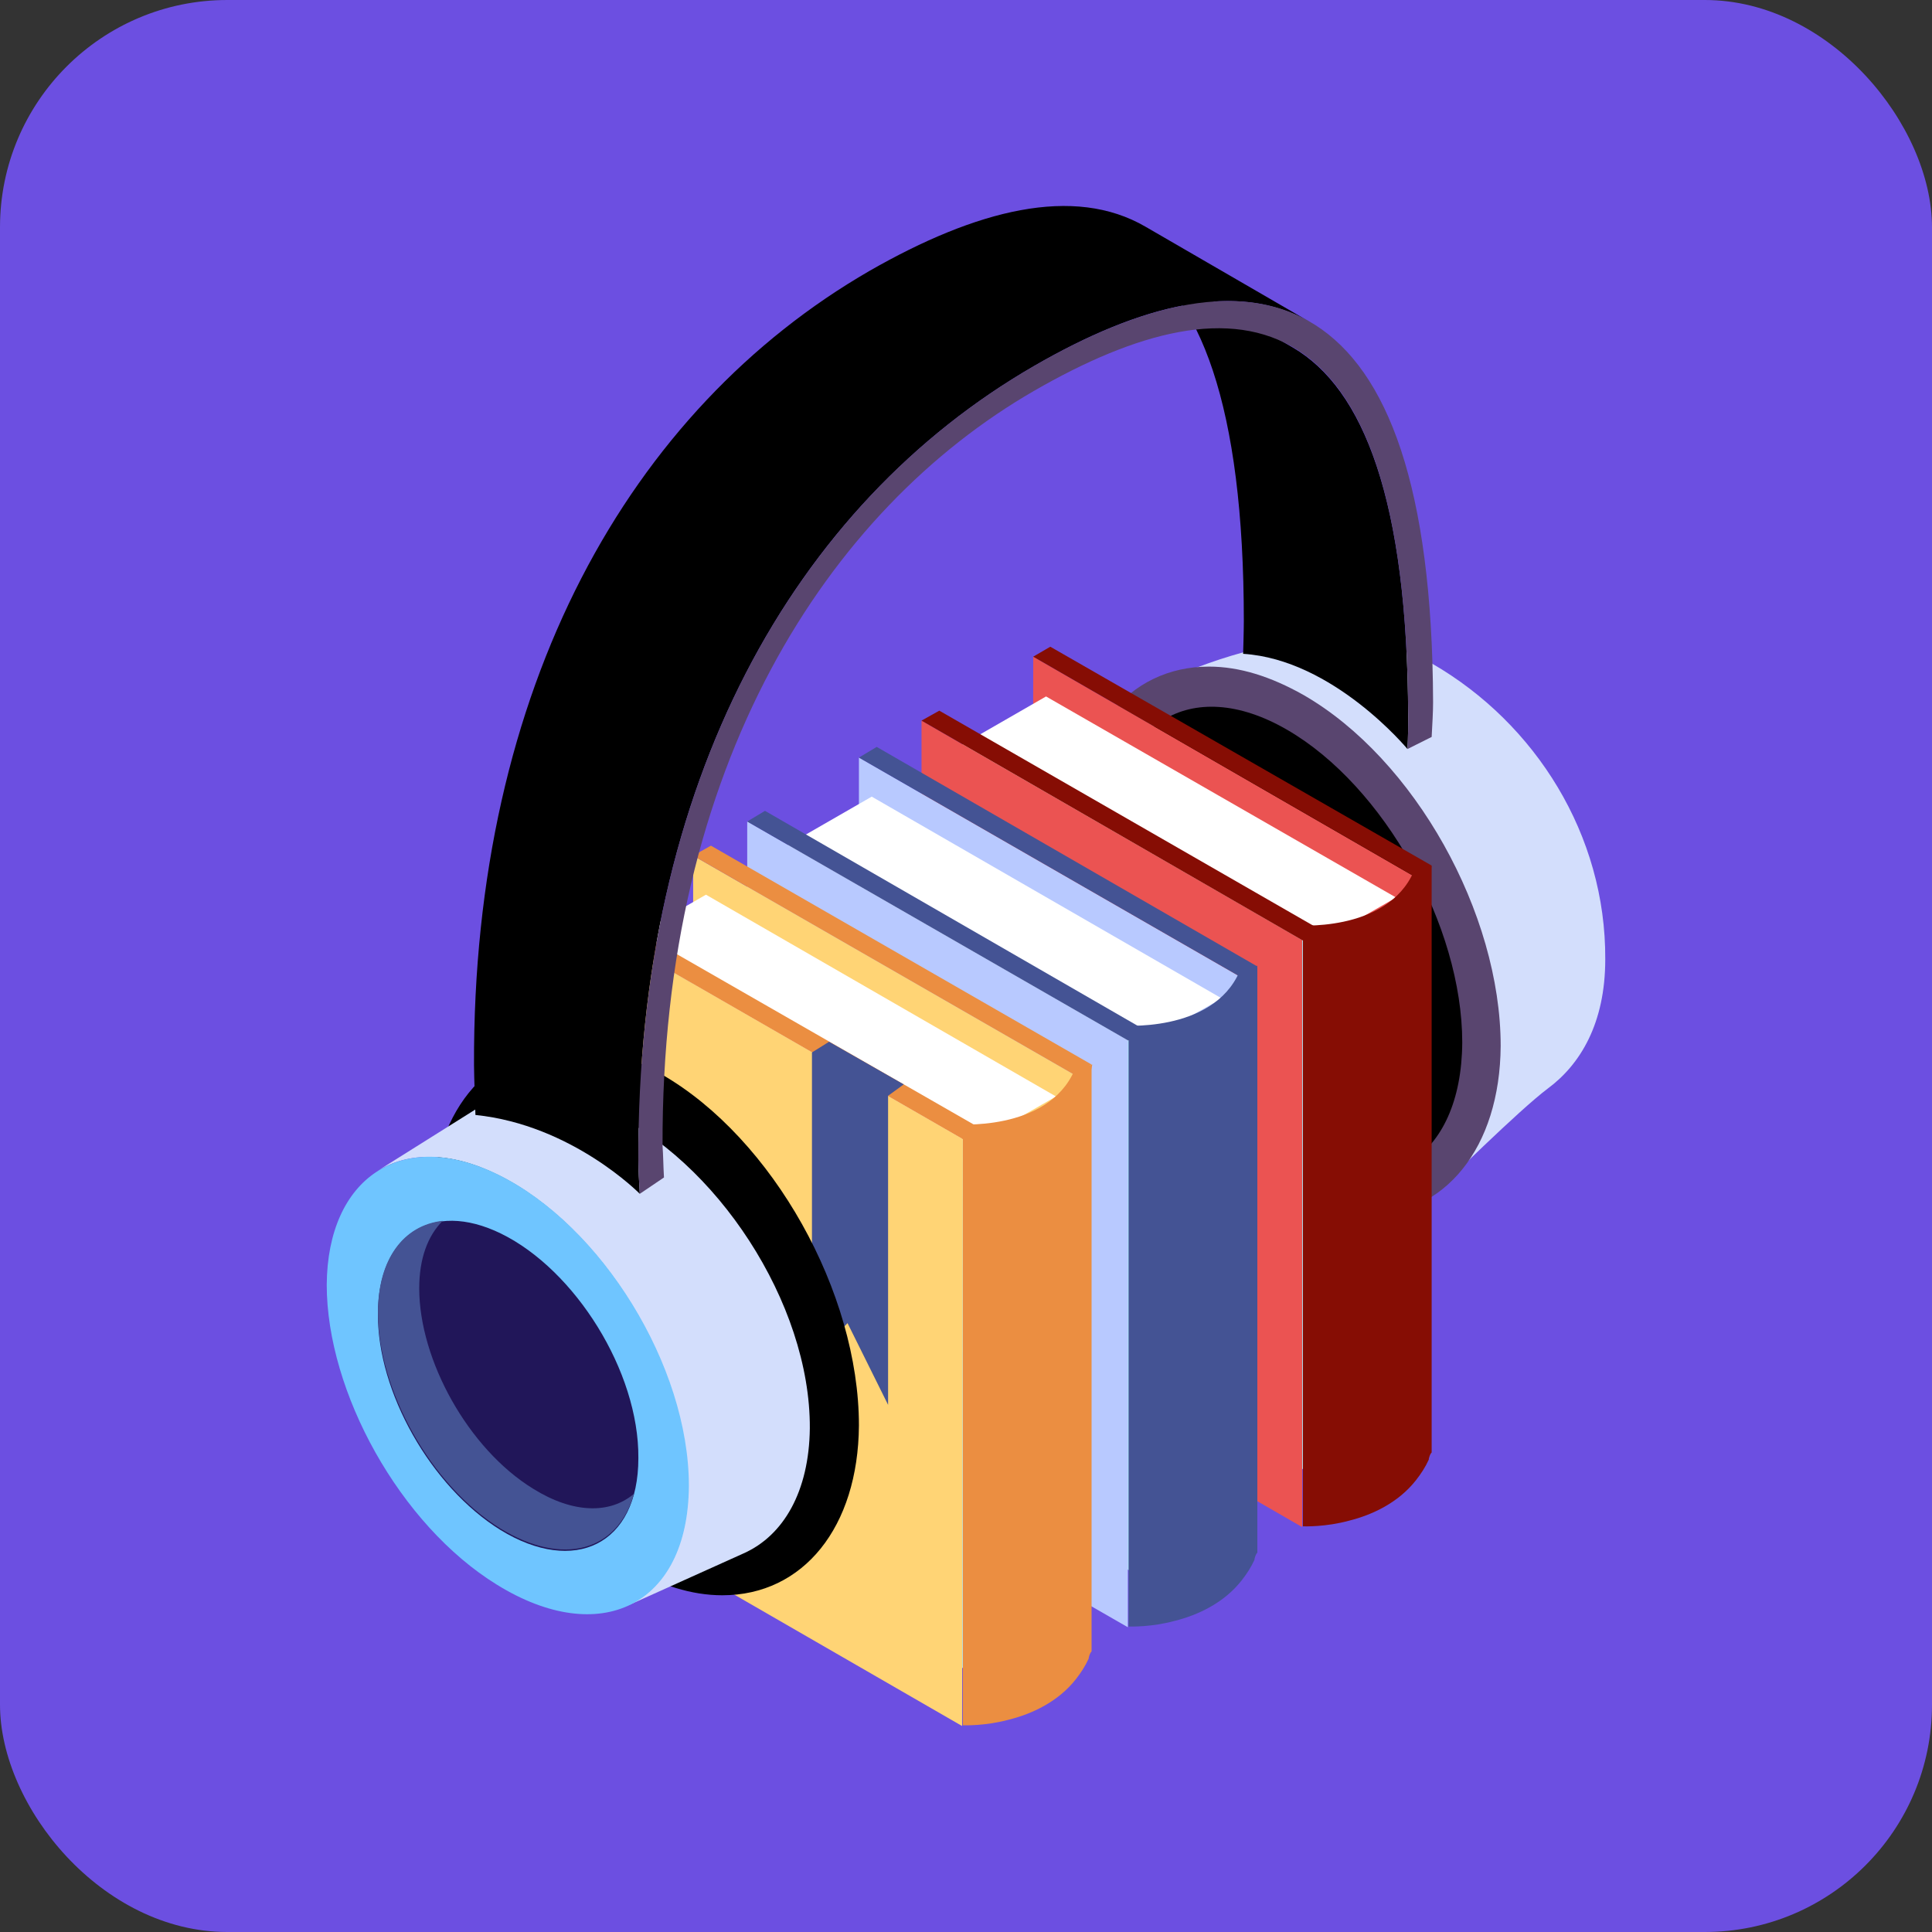 <svg width="272" height="272" viewBox="0 0 272 272" fill="none" xmlns="http://www.w3.org/2000/svg">
<rect x="0" y="0" width="272" height="272" fill="#333333" stroke="none"/>
<g clip-path="url(#clip0_171_267)">
<rect width="272" height="272" rx="32" fill="#6C4FE1"/>
<path d="M201.659 93.449C194.547 89.347 186.133 89.547 180.724 90.548C170.407 92.348 161.692 96.95 161.692 96.95L203.061 166.974C203.061 166.974 213.879 156.27 217.886 153.269C222.493 149.868 225.999 144.066 225.999 135.063C226.099 117.557 216.183 101.851 201.659 93.449Z" fill="#D3DEFC"/>
<path d="M183.528 97.85C178.921 95.25 174.513 93.849 170.206 93.849C158.787 93.849 151.074 103.452 150.974 117.757C150.874 136.464 163.094 158.171 178.72 167.174C183.328 169.775 187.735 171.175 192.043 171.175C203.462 171.175 211.174 161.572 211.275 147.267C211.275 128.561 199.154 106.854 183.528 97.85Z" fill="#59456F"/>
<path d="M181.224 102.752C167.601 94.85 156.483 101.852 156.383 118.258C156.383 134.663 167.401 154.37 181.024 162.273C194.646 170.175 205.765 163.173 205.865 146.767C205.865 130.362 194.847 110.655 181.224 102.752Z" fill="black"/>
<path d="M145.364 175.077L145.464 92.449L199.054 123.359L198.953 205.987L145.364 175.077Z" fill="#EB5352"/>
<path d="M201.557 121.859L199.053 123.359L145.464 92.449L147.868 91.048L201.557 121.859Z" fill="#860D04"/>
<path d="M135.448 179.278V104.853L184.73 133.163V207.588L135.448 179.278Z" fill="#ADE8FD"/>
<path d="M196.55 126.36L184.73 133.163L135.448 104.853L147.268 98.051L196.55 126.36Z" fill="white"/>
<path d="M199.354 125.86C200.256 124.76 200.957 123.459 201.558 121.859V204.487C201.358 204.687 201.257 204.987 201.157 205.387C201.157 205.487 201.157 205.487 201.157 205.487C200.656 206.588 200.055 207.488 199.354 208.388C196.85 211.589 193.144 213.29 189.939 214.09C186.633 214.991 183.728 214.89 183.428 214.89V132.262C183.428 132.262 186.333 132.362 189.939 131.462C193.044 130.662 196.75 129.061 199.354 125.86Z" fill="#860D04"/>
<path d="M129.738 101.452V184.08L183.327 214.99V132.362L129.738 101.452Z" fill="#EB5352"/>
<path d="M185.832 130.862L183.327 132.362L129.738 101.452L132.242 100.051L185.832 130.862Z" fill="#860D04"/>
<path d="M183.327 132.362L182.125 130.262C182.125 130.262 195.247 131.462 199.053 122.659L201.557 121.859C199.554 133.863 183.327 132.362 183.327 132.362Z" fill="#860D04"/>
<path d="M120.925 189.282V106.654L174.514 137.464V220.092L120.925 189.282Z" fill="#B8C9FF"/>
<path d="M177.018 136.064L174.514 137.464L120.925 106.654L123.429 105.153L177.018 136.064Z" fill="#445394"/>
<path d="M110.908 193.383V118.958L160.19 147.268V221.793L110.908 193.383Z" fill="#ADE8FD"/>
<path d="M172.01 140.565L160.19 147.268L110.908 118.958L122.728 112.156L172.01 140.565Z" fill="white"/>
<path d="M174.814 139.965C175.716 138.864 176.417 137.564 177.018 135.963V218.591C176.818 218.792 176.717 219.092 176.617 219.492C176.617 219.592 176.617 219.592 176.617 219.592C176.116 220.692 175.515 221.592 174.814 222.493C172.31 225.694 168.604 227.394 165.399 228.195C162.093 229.095 159.188 228.995 158.888 228.995V146.367C158.888 146.367 161.793 146.467 165.399 145.567C168.504 144.766 172.21 143.166 174.814 139.965Z" fill="#445394"/>
<path d="M105.198 115.657V198.285L158.787 229.095V146.467L105.198 115.657Z" fill="#B8C9FF"/>
<path d="M161.292 145.067L158.787 146.467L105.198 115.657L107.702 114.156L161.292 145.067Z" fill="#445394"/>
<path d="M158.787 146.467L157.585 144.366C157.585 144.366 170.707 145.567 174.513 136.764L177.017 135.963C175.014 148.067 158.787 146.467 158.787 146.467Z" fill="#445394"/>
<path d="M97.586 203.086V120.458L151.175 151.268V233.997L97.586 203.086Z" fill="#FFD475"/>
<path d="M153.679 149.869L151.175 151.269L97.586 120.459L100.09 119.058L153.679 149.869Z" fill="#EB8E41"/>
<path d="M87.569 207.187V132.762L136.851 161.172V235.597L87.569 207.187Z" fill="#ADE8FD"/>
<path d="M148.671 154.37L136.851 161.172L87.569 132.762L99.389 125.96L148.671 154.37Z" fill="white"/>
<path d="M151.475 153.87C152.377 152.769 153.078 151.469 153.679 149.868V232.496C153.479 232.696 153.378 232.996 153.278 233.397C153.278 233.497 153.278 233.497 153.278 233.497C152.777 234.597 152.176 235.497 151.475 236.398C148.971 239.599 145.265 241.299 142.06 242.1C138.754 243 135.849 242.9 135.549 242.9V160.272C135.549 160.272 138.454 160.372 142.06 159.471C145.265 158.671 148.871 157.071 151.475 153.87Z" fill="#EB8E41"/>
<path d="M81.859 129.461V212.089L135.448 243L135.549 160.372L81.859 129.461Z" fill="#FFD475"/>
<path d="M138.053 158.871L135.549 160.372L81.859 129.462L84.364 128.061L138.053 158.871Z" fill="#EB8E41"/>
<path d="M135.549 160.372L134.347 158.271C134.347 158.271 147.468 159.471 151.275 150.668L153.779 149.868C151.675 161.872 135.549 160.272 135.549 160.372Z" fill="#EB8E41"/>
<path d="M114.313 148.168V191.383L119.322 186.281L125.031 197.785V154.27L127.235 152.67L116.717 146.667L114.313 148.168Z" fill="#445394"/>
<path d="M158.888 35.53L182.026 48.934C191.943 54.736 198.153 70.342 198.253 100.852C198.253 102.152 198.253 103.653 198.153 105.454C198.153 105.454 187.736 92.849 175.015 92.049C175.015 92.049 175.115 88.848 175.115 87.447C175.115 56.937 168.904 41.232 158.888 35.53Z" fill="black"/>
<path d="M93.179 151.268C88.571 148.668 84.164 147.267 79.857 147.267C68.438 147.267 60.725 156.87 60.625 171.175C60.525 189.882 72.745 211.589 88.371 220.592C92.978 223.193 97.386 224.593 101.693 224.593C113.112 224.593 120.825 214.99 120.925 200.685C120.925 181.979 108.805 160.272 93.179 151.268Z" fill="black"/>
<path d="M85.265 156.271C78.053 152.969 71.742 153.17 67.135 156.07L53.111 164.873C57.419 162.173 63.328 162.073 70.04 165.374C84.564 172.476 96.884 192.283 96.884 209.189C96.884 217.891 93.478 223.693 88.27 226.094L104.697 218.692C110.306 216.191 113.912 209.989 114.013 201.086C114.113 183.48 100.791 163.273 85.265 156.271Z" fill="#D3DEFC"/>
<path d="M70.14 165.373C84.664 172.476 96.985 192.283 96.985 209.188C96.885 226.094 84.464 232.096 69.94 223.093C56.317 214.69 46 195.984 46 180.879C46.1 165.874 56.517 158.671 70.14 165.373Z" fill="#6FC5FF"/>
<path d="M70.542 173.676C80.959 178.778 89.974 193.082 89.874 205.287C89.874 217.491 80.859 221.792 70.442 215.39C60.625 209.288 53.113 195.883 53.213 184.98C53.213 173.976 60.725 168.874 70.542 173.676Z" fill="#211659"/>
<path d="M75.048 209.588C65.933 203.986 59.022 191.482 59.022 181.379C59.022 177.177 60.224 173.976 62.327 171.875C56.818 172.476 53.212 177.277 53.212 184.78C53.212 195.684 60.624 209.088 70.441 215.19C79.255 220.592 86.968 218.391 89.272 210.289C85.866 213.19 80.658 213.09 75.048 209.588Z" fill="#445394"/>
<path d="M161.292 31.928C151.175 26.026 137.452 29.527 122.427 38.13C88.671 57.637 66.534 96.75 66.735 149.968C66.735 151.369 66.935 156.971 66.935 156.971C80.558 158.371 90.074 168.074 90.074 168.074C89.973 166.274 89.873 164.773 89.873 163.373C89.673 110.155 111.81 71.041 145.566 51.535C160.591 42.832 174.314 39.431 184.43 45.333L161.292 31.928Z" fill="black"/>
<path d="M145.566 51.535C111.81 71.041 89.673 110.154 89.873 163.372C89.873 164.773 89.974 166.273 90.074 168.074L93.479 165.773C93.379 164.073 93.379 162.672 93.279 161.372C93.079 107.654 116.618 71.741 145.566 55.036C174.514 38.33 198.053 41.131 198.254 100.851C198.254 102.152 198.254 103.652 198.153 105.453L201.559 103.752C201.659 101.852 201.759 100.251 201.759 98.85C201.559 38.13 176.417 33.728 145.566 51.535Z" fill="#59456F"/>
</g>
<defs>
<clipPath id="clip0_171_267">
<rect width="272" height="272" fill="white"/>
</clipPath>
</defs>
</svg>
